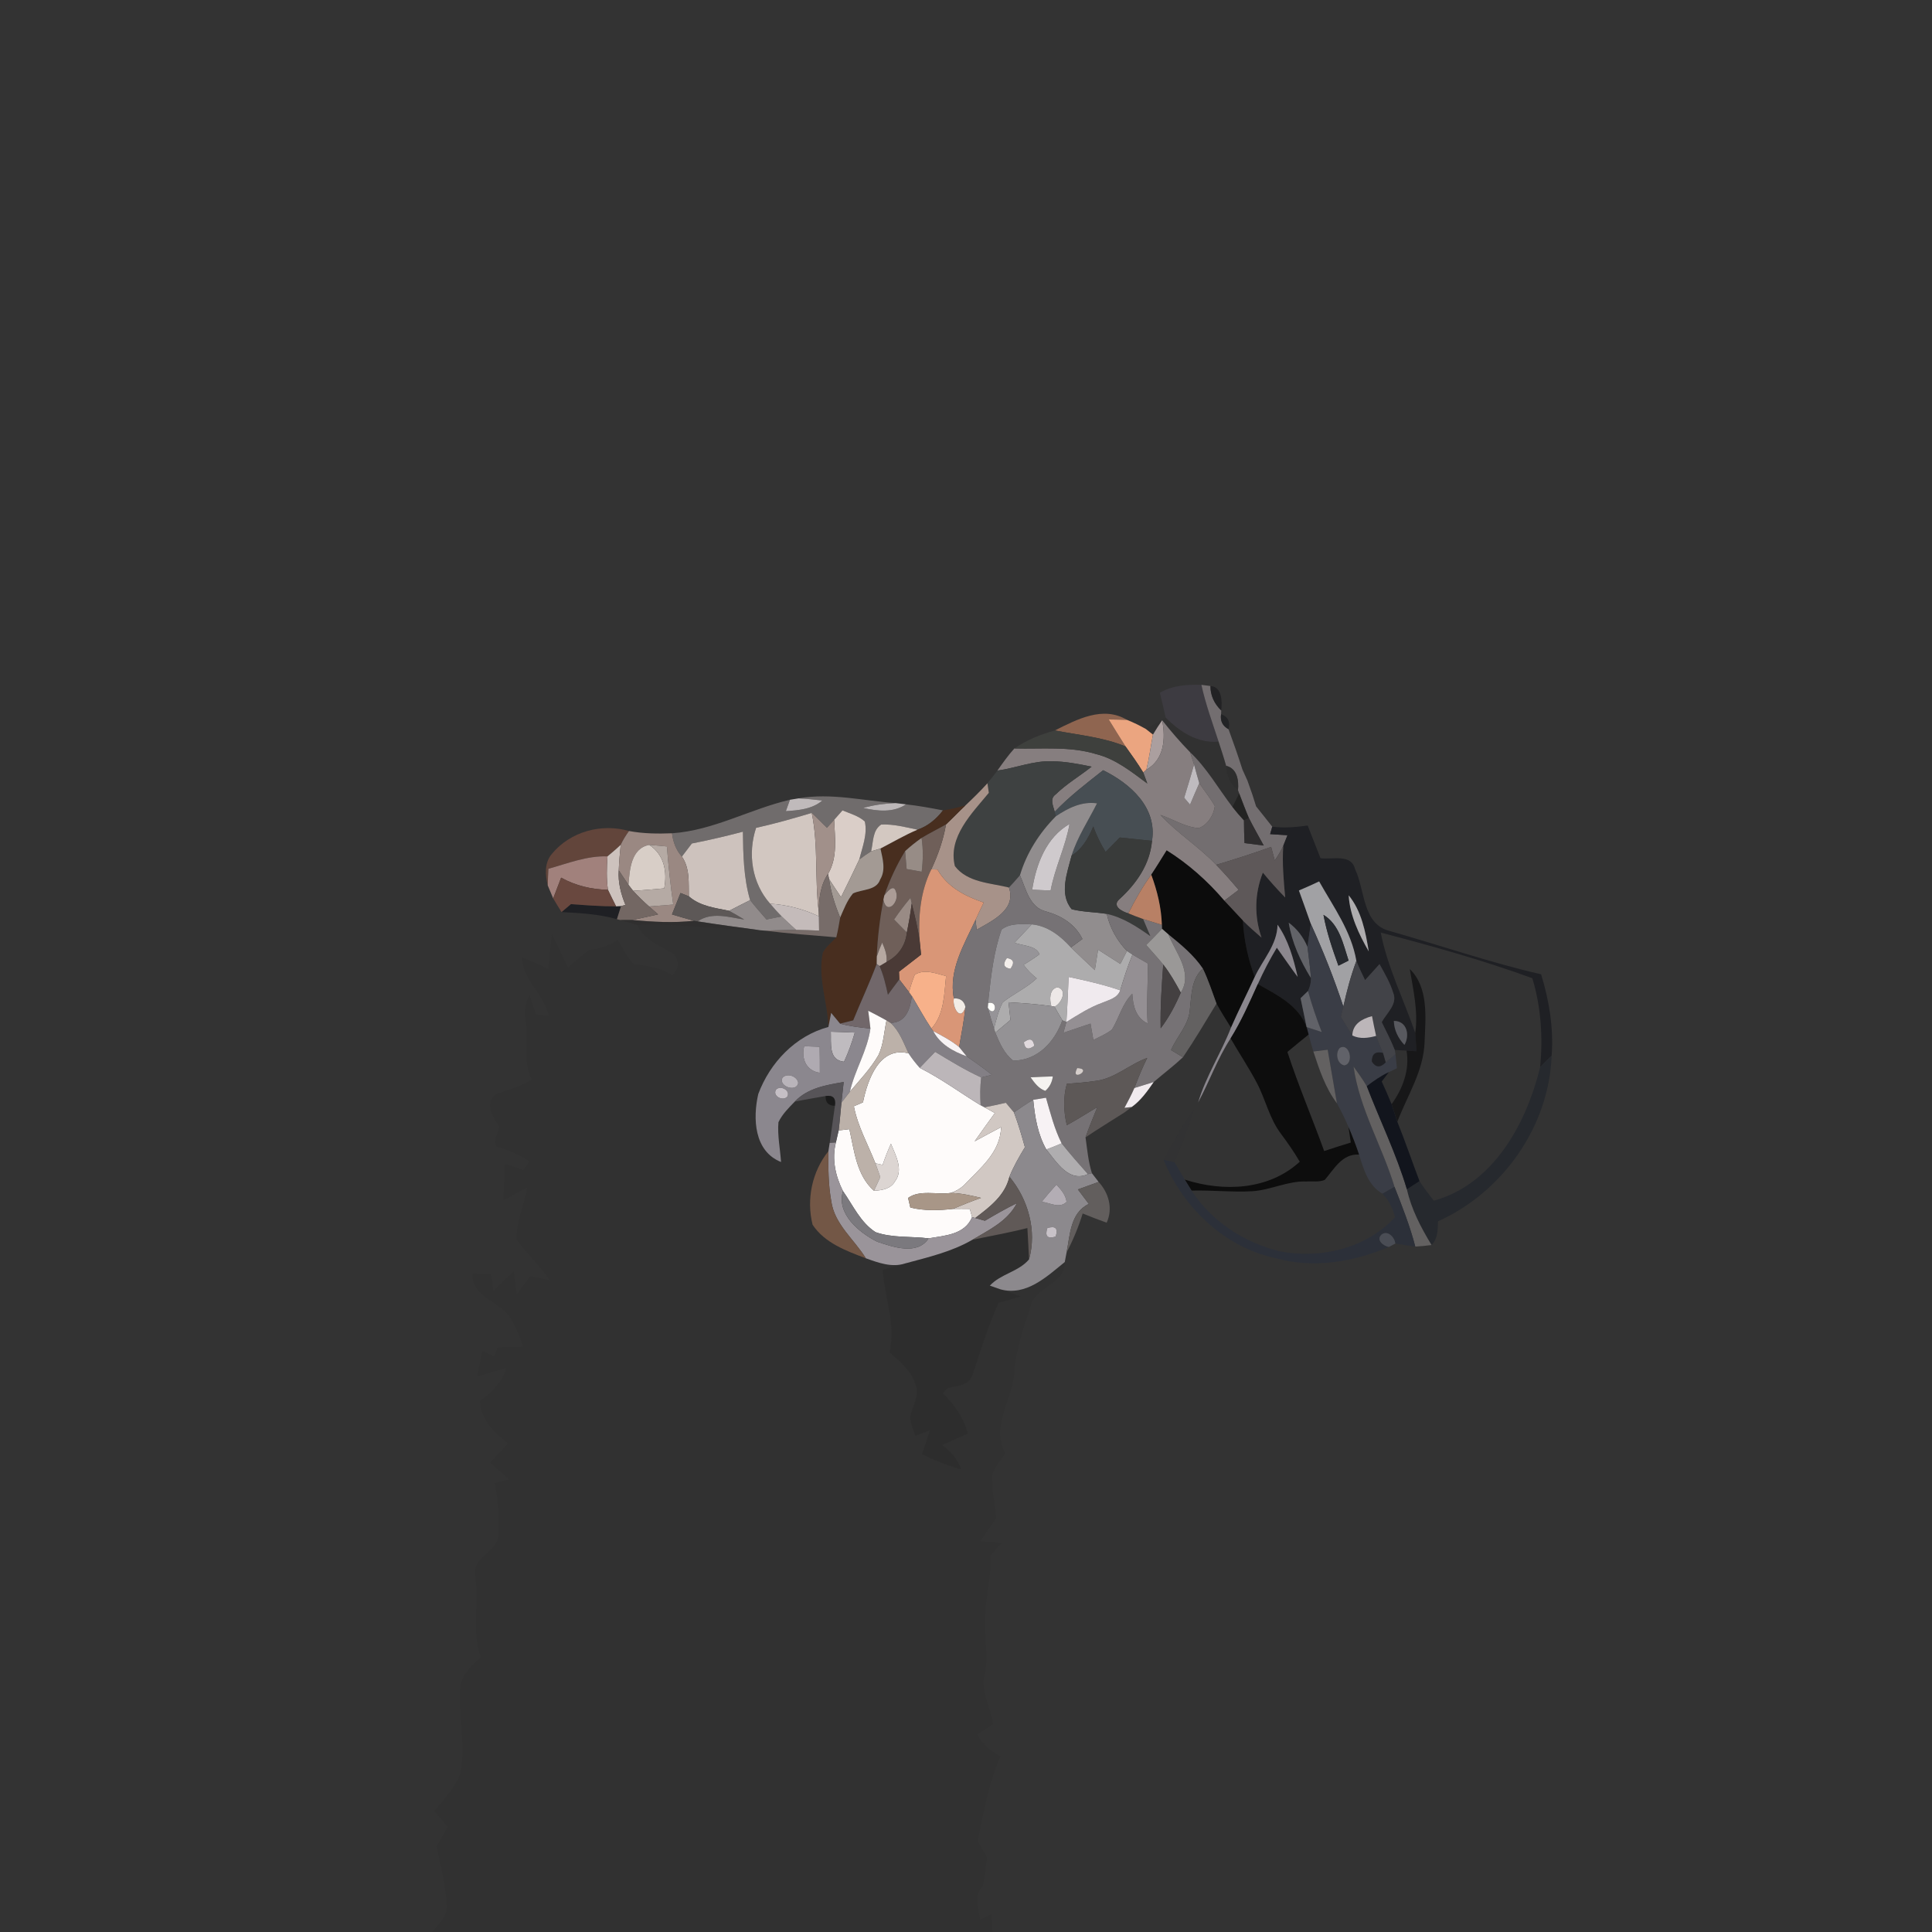 <?xml version="1.0" encoding="UTF-8" ?>
<!DOCTYPE svg PUBLIC "-//W3C//DTD SVG 1.1//EN" "http://www.w3.org/Graphics/SVG/1.1/DTD/svg11.dtd">
<svg width="384pt" height="384pt" viewBox="0 0 384 384" version="1.1" xmlns="http://www.w3.org/2000/svg">
<rect x="0" y="0" width="384" height="384" fill="#333333" stroke="none"/>
<g id="#3d3b41ff">
<path fill="#3d3b41" opacity="1.00" d=" M 230.53 137.69 C 233.03 136.23 235.95 136.02 238.79 136.12 C 239.62 139.96 240.99 143.66 242.20 147.39 C 238.10 147.82 234.44 145.41 231.68 142.62 C 231.33 140.97 230.93 139.33 230.53 137.69 Z" />
</g>
<g id="#736e70ff">
<path fill="#736e70" opacity="1.00" d=" M 238.79 136.12 C 239.23 136.17 240.13 136.29 240.58 136.35 C 240.56 138.23 241.38 139.93 242.73 141.22 L 242.70 141.95 C 242.49 143.28 242.98 144.28 244.18 144.94 C 245.16 147.60 246.09 150.27 246.95 152.97 C 247.20 153.52 247.70 154.60 247.94 155.15 C 248.27 156.09 248.61 157.04 248.94 157.99 C 249.12 158.56 249.48 159.70 249.66 160.27 C 250.73 161.62 251.81 162.95 252.87 164.31 C 252.76 164.68 252.55 165.42 252.45 165.79 C 253.59 165.86 254.74 165.94 255.89 166.01 C 255.69 166.54 255.27 167.60 255.06 168.12 C 254.59 169.14 254.00 170.10 253.37 171.03 C 253.19 170.35 252.83 169.00 252.65 168.33 C 249.04 169.63 245.40 170.81 241.72 171.89 C 238.30 168.28 234.01 165.63 230.63 161.97 C 233.17 162.80 235.55 164.42 238.26 164.59 C 240.00 163.98 241.24 162.02 241.46 160.22 C 240.56 158.61 239.38 157.19 238.37 155.66 C 237.99 154.43 237.67 153.18 237.33 151.95 C 237.13 151.34 236.73 150.11 236.53 149.50 C 239.89 152.67 242.16 156.74 244.95 160.38 C 245.67 161.31 246.44 162.21 247.25 163.07 C 247.24 164.57 247.30 166.07 247.36 167.57 C 248.63 167.73 249.91 167.89 251.18 168.06 C 250.19 166.23 249.15 164.44 248.23 162.59 C 247.54 160.97 246.93 159.33 246.30 157.69 L 246.06 157.04 C 246.25 155.15 245.90 152.72 243.71 152.22 C 243.26 150.59 242.72 149.00 242.20 147.39 C 240.99 143.66 239.62 139.96 238.79 136.12 Z" />
</g>
<g id="#191a1ca5">
<path fill="#191a1c" opacity="0.65" d=" M 240.58 136.35 C 242.94 136.51 242.92 139.46 242.73 141.22 C 241.38 139.93 240.56 138.23 240.58 136.35 Z" />
</g>
<g id="#8f6550fe">
<path fill="#8f6550" opacity="1.00" d=" M 209.66 145.18 C 214.04 143.00 219.21 140.22 223.99 143.08 C 222.78 143.04 221.57 143.01 220.37 143.00 C 221.48 144.78 222.56 146.59 223.71 148.36 C 219.23 146.51 214.37 146.10 209.66 145.18 Z" />
</g>
<g id="#1d1f21c5">
<path fill="#1d1f21" opacity="0.77" d=" M 242.70 141.95 C 244.06 142.44 244.56 143.44 244.18 144.94 C 242.98 144.28 242.49 143.28 242.70 141.95 Z" />
</g>
<g id="#eba580ff">
<path fill="#eba580" opacity="1.00" d=" M 220.37 143.00 C 221.57 143.01 222.78 143.04 223.99 143.08 C 225.28 143.59 226.54 144.21 227.76 144.90 C 228.11 145.18 228.81 145.74 229.16 146.01 C 228.72 148.33 228.41 150.68 227.86 152.98 L 227.23 153.54 C 226.14 151.76 224.93 150.05 223.71 148.36 C 222.56 146.59 221.48 144.78 220.37 143.00 Z" />
</g>
<g id="#0000000b">
<path fill="#000000" opacity="0.04" d=" M 227.76 144.90 C 229.04 144.10 230.35 143.34 231.68 142.62 C 234.44 145.41 238.10 147.82 242.20 147.39 C 242.72 149.00 243.26 150.59 243.71 152.22 C 243.75 154.11 244.45 155.93 246.06 157.04 L 246.30 157.69 C 245.97 158.36 245.29 159.71 244.95 160.38 C 242.16 156.74 239.89 152.67 236.53 149.50 C 234.56 147.49 232.74 145.36 230.99 143.16 C 230.34 144.09 229.73 145.04 229.16 146.01 C 228.81 145.74 228.11 145.18 227.76 144.90 Z" />
<path fill="#000000" opacity="0.04" d=" M 126.66 183.87 C 134.82 183.47 142.91 184.92 151.06 184.89 L 151.90 184.96 C 156.66 185.55 161.44 185.91 166.22 186.30 C 165.32 187.31 164.16 188.14 163.54 189.38 C 162.49 194.32 164.50 199.19 164.65 204.12 C 158.09 205.88 153.04 211.20 150.71 217.45 C 149.61 222.27 149.86 228.82 155.24 230.96 C 155.06 228.32 154.50 225.70 154.72 223.05 C 155.48 221.45 156.76 220.19 157.98 218.94 C 160.02 218.57 162.06 218.18 164.10 217.84 C 164.04 219.14 164.66 219.78 165.95 219.78 C 165.59 222.24 165.25 224.70 164.91 227.16 C 164.84 227.57 164.72 228.40 164.65 228.81 C 161.39 232.88 160.25 238.40 161.51 243.42 C 163.89 247.04 168.21 248.63 172.09 250.09 C 174.60 250.99 177.27 251.99 179.94 251.11 C 178.43 251.53 176.92 251.96 175.41 252.39 C 175.82 257.86 178.10 263.29 176.78 268.79 C 178.80 270.58 181.06 272.38 181.91 275.06 C 182.94 277.35 181.19 279.56 180.88 281.81 C 181.01 283.05 181.53 284.21 181.92 285.40 C 182.88 285.03 183.85 284.67 184.81 284.31 C 184.29 285.89 183.77 287.47 183.25 289.05 C 185.76 290.26 188.34 291.32 191.04 292.06 C 190.38 290.00 188.96 288.41 187.22 287.22 C 188.94 286.48 190.66 285.71 192.38 284.95 C 191.55 281.80 189.69 279.14 187.40 276.89 C 187.63 276.64 188.10 276.15 188.34 275.90 C 190.16 275.45 192.64 275.44 193.30 273.27 C 194.96 268.48 196.35 263.58 198.49 258.96 C 199.97 258.54 201.45 258.12 202.93 257.68 C 201.57 257.21 200.21 256.74 198.86 256.27 C 203.96 257.64 208.01 253.78 211.63 250.84 C 211.74 255.30 205.72 255.69 204.82 259.69 C 203.44 263.92 201.97 268.17 201.60 272.63 C 201.38 278.15 196.79 283.37 199.81 288.87 C 198.88 290.27 197.71 291.57 197.16 293.20 C 197.13 296.05 197.71 298.87 198.04 301.70 C 196.97 303.23 195.91 304.76 194.87 306.30 C 196.27 306.42 197.68 306.55 199.08 306.68 C 198.32 307.52 197.57 308.37 196.82 309.22 C 197.14 313.68 195.67 318.00 195.77 322.45 C 195.60 325.84 196.56 329.25 195.73 332.61 C 194.72 336.07 197.02 339.31 197.36 342.73 C 196.31 343.39 195.26 344.05 194.22 344.72 C 195.29 346.63 196.89 348.12 198.87 349.05 C 196.50 354.41 195.49 360.18 194.34 365.88 C 194.95 366.99 195.57 368.10 196.19 369.22 C 195.94 371.12 195.70 373.02 195.35 374.91 C 193.44 376.71 194.50 379.33 194.80 381.56 C 195.55 381.19 196.30 380.82 197.06 380.46 C 197.10 381.63 197.15 382.81 197.20 384.00 L 85.88 384.00 C 87.22 382.36 89.18 380.63 88.78 378.28 C 88.50 374.47 87.56 370.74 86.79 367.01 C 87.52 365.70 88.24 364.40 88.98 363.09 C 88.09 362.05 87.20 361.01 86.31 359.98 C 88.17 357.61 90.48 355.42 91.45 352.50 C 92.70 347.02 91.08 341.44 91.40 335.92 C 91.55 333.14 93.56 331.10 95.56 329.42 C 93.62 324.11 95.34 318.58 94.42 313.16 C 93.69 309.48 99.11 308.46 99.09 304.94 C 99.27 301.54 99.04 298.12 98.32 294.79 C 99.28 294.53 100.25 294.28 101.21 294.03 C 99.95 292.92 98.68 291.82 97.40 290.72 C 98.59 289.44 99.79 288.17 100.98 286.89 C 98.23 284.73 95.52 282.18 95.40 278.43 C 97.77 276.81 99.77 274.68 100.67 271.91 C 98.71 272.44 96.76 273.01 94.82 273.60 C 95.17 271.89 95.52 270.18 95.90 268.48 C 96.67 268.87 97.44 269.26 98.22 269.65 C 98.45 269.03 98.68 268.40 98.92 267.78 C 100.61 267.74 102.31 267.71 104.01 267.68 C 103.33 265.87 102.68 264.03 101.66 262.38 C 99.76 258.53 93.78 258.19 93.90 253.16 C 95.13 253.16 96.36 253.18 97.60 253.20 C 97.75 254.33 97.90 255.45 98.06 256.58 C 99.40 255.25 100.75 253.94 102.13 252.66 C 102.33 254.18 102.53 255.70 102.73 257.23 C 103.62 256.04 104.51 254.86 105.39 253.68 C 106.68 253.93 107.97 254.18 109.26 254.43 C 107.29 251.59 104.75 249.21 102.70 246.44 C 102.51 242.87 104.21 239.47 104.82 235.98 C 103.22 236.85 101.63 237.73 100.04 238.60 C 100.14 236.17 100.25 233.74 100.34 231.31 C 101.57 231.72 102.79 232.13 104.01 232.55 C 104.31 232.12 104.92 231.27 105.22 230.85 C 103.25 229.39 100.92 228.64 98.64 227.84 C 97.93 226.57 99.04 225.21 99.28 223.94 C 97.93 222.10 96.33 219.51 98.41 217.52 C 100.86 216.62 103.44 215.99 105.69 214.59 C 104.02 211.37 104.92 207.73 104.59 204.28 C 104.45 202.12 103.93 199.79 105.28 197.88 C 105.72 199.14 106.14 200.41 106.54 201.69 C 107.17 201.74 108.43 201.85 109.06 201.90 C 108.18 197.56 103.87 194.87 103.75 190.26 C 105.52 191.00 107.27 191.78 109.01 192.59 C 109.24 190.27 109.42 187.96 109.71 185.65 C 110.80 187.85 111.80 190.09 112.91 192.28 C 114.29 191.10 115.67 189.92 117.08 188.79 C 119.13 188.61 121.08 187.97 122.78 186.81 C 123.78 188.47 124.63 190.26 125.98 191.67 C 128.65 191.95 131.35 192.23 133.59 193.89 C 134.96 192.62 135.14 190.77 133.67 189.45 C 131.03 187.98 128.03 186.80 126.66 183.87 Z" />
<path fill="#000000" opacity="0.04" d=" M 277.22 208.69 C 278.00 208.73 278.77 208.78 279.56 208.82 C 280.21 212.69 278.81 216.36 276.59 219.47 C 275.98 217.94 275.31 216.45 274.63 214.96 C 274.98 214.49 275.69 213.56 276.04 213.10 C 276.44 212.90 277.24 212.51 277.65 212.31 C 277.56 211.38 277.46 210.45 277.36 209.53 L 277.22 208.69 Z" />
</g>
<g id="#ab9f9ffe">
<path fill="#ab9f9f" opacity="1.00" d=" M 229.16 146.01 C 229.73 145.04 230.34 144.09 230.99 143.16 C 231.70 146.80 231.41 150.95 227.86 152.98 C 228.41 150.68 228.72 148.33 229.16 146.01 Z" />
</g>
<g id="#867e7fff">
<path fill="#867e7f" opacity="1.00" d=" M 230.99 143.16 C 232.74 145.36 234.56 147.49 236.53 149.50 C 236.73 150.11 237.13 151.34 237.33 151.95 C 236.71 154.17 236.04 156.37 235.36 158.56 C 235.65 158.90 236.23 159.59 236.53 159.93 C 237.13 158.50 237.74 157.08 238.37 155.66 C 239.38 157.19 240.56 158.61 241.46 160.22 C 241.24 162.02 240.00 163.98 238.26 164.59 C 235.55 164.42 233.17 162.80 230.63 161.97 C 234.01 165.63 238.30 168.28 241.72 171.89 C 243.28 173.48 244.75 175.17 246.19 176.87 C 245.24 177.59 244.29 178.30 243.34 179.02 C 240.03 175.14 236.21 171.73 231.88 169.02 C 230.87 170.64 229.88 172.27 228.82 173.86 C 227.08 176.28 225.59 178.87 224.27 181.54 C 223.04 181.19 220.93 180.10 222.49 178.72 C 225.86 175.65 228.56 171.80 228.97 167.12 C 230.03 160.47 224.62 155.73 219.26 153.09 C 215.93 155.71 212.55 158.29 209.63 161.36 C 209.36 160.18 208.56 158.78 209.83 157.89 C 211.99 155.78 214.62 154.25 216.97 152.38 C 214.41 151.85 211.82 151.35 209.20 151.31 C 205.44 151.14 201.91 152.66 198.24 153.16 C 199.31 151.65 200.37 150.13 201.62 148.76 C 207.06 148.91 212.64 148.27 217.93 149.90 C 221.78 150.87 224.91 153.42 228.04 155.73 C 227.78 154.99 227.51 154.26 227.23 153.54 L 227.86 152.98 C 231.41 150.95 231.70 146.80 230.99 143.16 Z" />
</g>
<g id="#3e403dff">
<path fill="#3e403d" opacity="1.00" d=" M 201.62 148.76 C 204.06 147.08 206.82 145.97 209.66 145.18 C 214.37 146.10 219.23 146.51 223.71 148.36 C 224.93 150.05 226.14 151.76 227.23 153.54 C 227.51 154.26 227.78 154.99 228.04 155.73 C 224.91 153.42 221.78 150.87 217.93 149.90 C 212.64 148.27 207.06 148.91 201.62 148.76 Z" />
</g>
<g id="#3e4141ff">
<path fill="#3e4141" opacity="1.00" d=" M 198.24 153.16 C 201.91 152.66 205.44 151.14 209.20 151.31 C 211.82 151.35 214.41 151.85 216.97 152.38 C 214.62 154.25 211.99 155.78 209.83 157.89 C 208.56 158.78 209.36 160.18 209.63 161.36 L 209.86 162.24 C 206.59 165.54 204.06 169.49 202.72 173.96 C 202.02 174.80 201.28 175.60 200.54 176.40 C 196.87 175.49 192.27 175.42 189.79 172.14 C 188.36 166.38 193.19 161.65 196.54 157.58 C 196.47 157.11 196.33 156.15 196.26 155.68 C 196.95 154.86 197.60 154.01 198.24 153.16 Z" />
</g>
<g id="#bfbbbfff">
<path fill="#bfbbbf" opacity="1.00" d=" M 237.33 151.95 C 237.67 153.18 237.99 154.43 238.37 155.66 C 237.74 157.08 237.13 158.50 236.53 159.93 C 236.23 159.59 235.65 158.90 235.36 158.56 C 236.04 156.37 236.71 154.17 237.33 151.95 Z" />
<path fill="#bfbbbf" opacity="1.00" d=" M 165.13 205.06 C 166.72 205.10 168.31 205.16 169.90 205.23 C 169.33 207.22 168.62 209.16 167.76 211.03 C 164.61 210.72 165.24 207.33 165.13 205.06 Z" />
</g>
<g id="#2e2d2ecd">
<path fill="#2e2d2e" opacity="0.80" d=" M 243.71 152.22 C 245.90 152.72 246.25 155.15 246.06 157.04 C 244.45 155.93 243.75 154.11 243.71 152.22 Z" />
</g>
<g id="#474e53ff">
<path fill="#474e53" opacity="1.00" d=" M 209.63 161.36 C 212.55 158.29 215.93 155.71 219.26 153.09 C 224.62 155.73 230.03 160.47 228.97 167.12 C 226.84 166.90 224.70 166.68 222.57 166.46 C 221.63 167.42 220.69 168.38 219.75 169.33 C 218.76 167.73 217.93 166.03 217.30 164.26 C 216.36 166.52 215.13 168.72 212.99 170.05 C 214.14 166.35 216.33 163.11 218.04 159.67 C 215.03 159.23 212.28 160.60 209.86 162.24 L 209.63 161.36 Z" />
</g>
<g id="#15161797">
<path fill="#151617" opacity="0.59" d=" M 246.95 152.97 C 247.20 153.52 247.70 154.60 247.94 155.15 C 247.70 154.60 247.20 153.52 246.95 152.97 Z" />
</g>
<g id="#a79289ff">
<path fill="#a79289" opacity="1.00" d=" M 196.26 155.68 C 196.33 156.15 196.47 157.11 196.54 157.58 C 193.19 161.65 188.36 166.38 189.79 172.14 C 192.27 175.42 196.87 175.49 200.54 176.40 C 202.04 180.82 197.25 182.99 194.12 184.79 C 194.07 184.29 193.95 183.31 193.90 182.82 C 194.42 181.66 194.97 180.52 195.52 179.39 C 191.87 178.15 188.29 176.33 186.33 172.83 C 186.03 172.82 185.42 172.78 185.11 172.77 C 186.45 169.93 187.49 166.95 188.03 163.86 C 189.34 162.63 190.58 161.32 191.88 160.09 C 193.39 158.67 194.87 157.22 196.26 155.68 Z" />
</g>
<g id="#706c6cff">
<path fill="#706c6c" opacity="1.00" d=" M 158.74 158.68 C 165.17 157.54 171.60 159.17 178.00 159.62 C 175.83 159.71 173.66 159.98 171.57 160.59 C 174.42 161.22 177.51 161.58 180.08 159.87 C 182.55 160.15 184.99 160.59 187.42 161.07 C 186.11 162.79 184.43 164.19 182.36 164.91 C 179.99 164.40 177.60 163.77 175.15 163.88 C 173.37 165.04 173.60 167.39 173.13 169.21 C 172.32 169.72 171.54 170.26 170.79 170.83 C 171.39 168.39 172.46 165.82 171.89 163.28 C 170.65 162.15 168.97 161.71 167.45 161.07 C 167.04 161.54 166.21 162.48 165.79 162.95 C 165.32 163.48 164.84 164.01 164.36 164.54 C 163.36 163.54 162.36 162.55 161.34 161.57 C 157.68 162.67 154.01 163.72 150.28 164.54 C 148.57 169.67 149.43 175.52 153.07 179.62 C 153.80 180.49 154.56 181.33 155.36 182.15 C 154.35 182.35 153.35 182.55 152.34 182.75 C 151.24 181.48 150.13 180.23 149.09 178.91 C 147.80 174.50 147.71 169.86 147.66 165.30 C 144.30 166.20 140.92 166.97 137.51 167.65 C 136.85 168.52 136.19 169.38 135.53 170.25 C 134.36 168.95 133.77 167.34 133.57 165.62 C 141.81 165.07 149.08 160.80 157.01 158.96 C 156.80 159.52 156.40 160.65 156.20 161.22 C 158.74 161.05 161.41 160.84 163.44 159.11 C 161.88 158.91 160.31 158.77 158.74 158.68 Z" />
</g>
<g id="#1b1b1aa2">
<path fill="#1b1b1a" opacity="0.64" d=" M 246.30 157.69 C 246.93 159.33 247.54 160.97 248.23 162.59 L 247.25 163.07 C 246.44 162.21 245.67 161.31 244.95 160.38 C 245.29 159.71 245.97 158.36 246.30 157.69 Z" />
</g>
<g id="#1010118d">
<path fill="#101011" opacity="0.55" d=" M 248.94 157.99 C 249.12 158.56 249.48 159.70 249.66 160.27 C 249.48 159.70 249.12 158.56 248.94 157.99 Z" />
</g>
<g id="#c5bfc0f7">
<path fill="#c5bfc0" opacity="0.97" d=" M 157.01 158.96 C 157.44 158.89 158.31 158.75 158.74 158.68 C 160.31 158.77 161.88 158.91 163.44 159.11 C 161.41 160.84 158.74 161.05 156.20 161.22 C 156.40 160.65 156.80 159.52 157.01 158.96 Z" />
</g>
<g id="#918d8eff">
<path fill="#918d8e" opacity="1.00" d=" M 209.86 162.24 C 212.28 160.60 215.03 159.23 218.04 159.67 C 216.33 163.11 214.14 166.35 212.99 170.05 C 212.14 173.43 210.45 177.68 213.01 180.72 C 215.29 181.29 217.66 181.27 219.97 181.64 C 220.60 184.43 222.01 186.96 223.99 189.02 C 223.55 189.87 223.11 190.73 222.68 191.59 C 221.20 190.65 219.73 189.70 218.25 188.76 C 218.03 190.11 217.81 191.47 217.61 192.82 C 216.01 191.33 214.41 189.83 212.85 188.30 C 213.42 187.88 214.57 187.05 215.14 186.63 C 213.71 183.71 211.00 182.03 207.96 181.18 C 204.60 180.40 203.93 176.66 202.72 173.96 C 204.06 169.49 206.59 165.54 209.86 162.24 M 205.15 176.83 C 206.37 176.90 207.59 176.95 208.82 176.99 C 209.66 172.46 211.78 168.30 212.58 163.77 C 207.90 166.47 205.96 171.77 205.15 176.83 Z" />
</g>
<g id="#bfbabbf9">
<path fill="#bfbabb" opacity="0.98" d=" M 171.57 160.59 C 173.66 159.98 175.83 159.71 178.00 159.62 C 178.52 159.68 179.56 159.81 180.08 159.87 C 177.51 161.58 174.42 161.22 171.57 160.59 Z" />
</g>
<g id="#482e1fff">
<path fill="#482e1f" opacity="1.00" d=" M 187.42 161.07 C 188.93 160.84 190.41 160.50 191.88 160.09 C 190.58 161.32 189.34 162.63 188.03 163.86 C 186.42 164.78 184.75 165.59 183.17 166.55 C 182.02 167.35 180.93 168.23 179.90 169.17 C 178.20 171.94 176.83 174.92 175.76 177.99 L 175.58 178.82 C 174.90 182.55 174.40 186.32 174.27 190.11 C 174.26 190.48 174.26 191.23 174.25 191.60 C 172.83 195.40 171.10 199.06 169.58 202.81 C 168.93 202.98 167.62 203.30 166.97 203.46 C 166.37 202.75 165.78 202.04 165.20 201.32 C 165.01 202.25 164.83 203.19 164.65 204.12 C 164.50 199.19 162.49 194.32 163.54 189.38 C 164.16 188.14 165.32 187.31 166.22 186.30 C 166.54 185.00 166.77 183.69 166.99 182.37 C 167.72 180.72 168.36 178.98 169.54 177.58 C 171.34 176.71 174.18 177.05 174.94 174.81 C 176.11 172.89 175.42 170.66 175.00 168.65 C 177.45 167.39 179.82 165.98 182.36 164.91 C 184.43 164.19 186.11 162.79 187.42 161.07 Z" />
</g>
<g id="#dacec8ff">
<path fill="#dacec8" opacity="1.00" d=" M 167.45 161.07 C 168.97 161.71 170.65 162.15 171.89 163.28 C 172.46 165.82 171.39 168.39 170.79 170.83 C 169.60 173.34 168.41 175.84 167.16 178.31 C 166.35 177.11 165.54 175.91 164.77 174.69 L 164.58 173.69 C 166.52 170.43 165.94 166.55 165.79 162.95 C 166.21 162.48 167.04 161.54 167.45 161.07 Z" />
</g>
<g id="#d2c7c1ff">
<path fill="#d2c7c1" opacity="1.00" d=" M 150.28 164.54 C 154.01 163.72 157.68 162.67 161.34 161.57 C 162.69 168.05 161.90 174.71 162.74 181.25 L 162.76 182.13 C 159.71 180.69 156.43 179.82 153.07 179.62 C 149.43 175.52 148.57 169.67 150.28 164.54 Z" />
</g>
<g id="#a1908aff">
<path fill="#a1908a" opacity="1.00" d=" M 161.34 161.57 C 162.36 162.55 163.36 163.54 164.36 164.54 C 164.84 164.01 165.32 163.48 165.79 162.95 C 165.94 166.55 166.52 170.43 164.58 173.69 C 163.05 175.91 162.78 178.62 162.74 181.25 C 161.90 174.71 162.69 168.05 161.34 161.57 Z" />
</g>
<g id="#2f2d2efd">
<path fill="#2f2d2e" opacity="1.00" d=" M 247.25 163.07 L 248.23 162.59 C 249.15 164.44 250.19 166.23 251.18 168.06 C 249.91 167.89 248.63 167.73 247.36 167.57 C 247.30 166.07 247.24 164.57 247.25 163.07 Z" />
</g>
<g id="#d3c8c1ff">
<path fill="#d3c8c1" opacity="1.00" d=" M 173.13 169.21 C 173.60 167.39 173.37 165.04 175.15 163.88 C 177.60 163.77 179.99 164.40 182.36 164.91 C 179.82 165.98 177.45 167.39 175.00 168.65 C 174.54 168.79 173.60 169.07 173.13 169.21 Z" />
</g>
<g id="#6f5f59ff">
<path fill="#6f5f59" opacity="1.00" d=" M 183.17 166.55 C 184.75 165.59 186.42 164.78 188.03 163.86 C 187.49 166.95 186.45 169.93 185.11 172.77 C 182.91 177.22 182.46 182.27 182.81 187.16 C 182.46 184.59 181.84 182.07 181.21 179.56 L 180.96 178.45 C 179.80 179.83 178.71 181.27 177.70 182.76 C 178.54 183.62 179.39 184.48 180.24 185.35 C 179.98 187.94 178.52 190.02 176.20 191.19 C 176.37 189.84 175.86 188.56 175.34 187.35 C 174.94 188.25 174.58 189.17 174.27 190.11 C 174.40 186.32 174.90 182.55 175.58 178.82 C 176.24 182.10 178.94 179.17 178.05 177.15 C 177.60 175.57 176.20 177.39 175.76 177.99 C 176.83 174.92 178.20 171.94 179.90 169.17 C 180.00 170.35 180.10 171.54 180.20 172.73 C 180.95 172.86 182.44 173.13 183.19 173.26 C 183.47 171.03 183.51 168.77 183.17 166.55 Z" />
</g>
<g id="#cfcacdff">
<path fill="#cfcacd" opacity="1.00" d=" M 205.15 176.83 C 205.96 171.77 207.90 166.47 212.58 163.77 C 211.78 168.30 209.66 172.46 208.82 176.99 C 207.59 176.95 206.37 176.90 205.15 176.83 Z" />
</g>
<g id="#393b3aff">
<path fill="#393b3a" opacity="1.00" d=" M 212.99 170.05 C 215.13 168.72 216.36 166.52 217.30 164.26 C 217.93 166.03 218.76 167.73 219.75 169.33 C 220.69 168.38 221.63 167.42 222.57 166.46 C 224.70 166.68 226.84 166.90 228.97 167.12 C 228.56 171.80 225.86 175.65 222.49 178.72 C 220.93 180.10 223.04 181.19 224.27 181.54 C 225.23 181.94 226.21 182.31 227.20 182.66 C 227.67 183.79 228.16 184.92 228.64 186.06 C 225.98 184.19 223.20 182.34 219.97 181.64 C 217.66 181.27 215.29 181.29 213.01 180.72 C 210.45 177.68 212.14 173.43 212.99 170.05 Z" />
</g>
<g id="#1f2024ff">
<path fill="#1f2024" opacity="1.00" d=" M 252.87 164.31 C 255.21 164.61 257.57 164.41 259.91 164.08 C 260.77 166.24 261.62 168.40 262.46 170.57 C 264.81 170.91 268.59 169.60 269.34 172.78 C 271.34 176.91 270.76 183.66 276.18 185.03 C 286.23 187.88 296.12 191.31 306.31 193.65 C 307.91 198.89 308.82 204.35 308.40 209.84 C 307.62 210.57 306.86 211.32 306.12 212.09 C 306.68 206.16 306.30 200.14 304.56 194.43 C 294.71 190.83 284.56 188.01 274.43 185.35 C 275.78 192.30 279.02 198.66 281.29 205.32 C 281.37 206.52 281.46 207.73 281.55 208.94 C 281.05 208.91 280.05 208.85 279.56 208.82 C 278.77 208.78 278.00 208.73 277.22 208.69 C 276.46 206.80 275.53 204.98 274.63 203.16 C 275.60 201.34 277.83 199.59 276.91 197.34 C 276.30 195.31 275.20 193.48 274.19 191.63 C 273.22 192.69 272.27 193.74 271.32 194.81 C 270.70 193.55 270.10 192.28 269.59 190.99 C 268.58 185.08 265.05 180.29 262.19 175.19 C 260.86 175.82 259.52 176.42 258.17 176.99 C 258.96 179.20 259.77 181.41 260.54 183.63 C 260.30 185.15 260.07 186.67 259.87 188.20 C 259.06 186.29 257.81 184.61 256.14 183.39 C 256.78 187.36 258.48 191.02 260.57 194.42 C 260.58 195.30 260.38 196.15 259.98 196.97 C 259.61 197.32 258.87 198.04 258.50 198.40 C 258.90 200.31 259.31 202.22 259.70 204.14 C 258.11 199.80 253.76 197.71 250.00 195.59 C 251.11 193.11 252.38 190.69 253.78 188.36 C 255.16 190.30 256.50 192.26 257.92 194.17 C 257.09 190.54 256.09 186.87 253.92 183.79 C 253.86 187.78 250.99 190.74 249.39 194.17 C 248.05 190.58 247.25 186.80 247.03 182.97 C 248.21 184.16 249.47 185.26 250.74 186.36 C 249.26 182.09 249.36 177.63 251.00 173.44 C 252.41 175.14 253.89 176.80 255.44 178.38 C 255.13 174.97 254.82 171.55 255.06 168.12 C 255.27 167.60 255.69 166.54 255.89 166.01 C 254.74 165.94 253.59 165.86 252.45 165.79 C 252.55 165.42 252.76 164.68 252.87 164.31 M 268.06 177.95 C 268.29 181.93 270.09 185.69 272.05 189.10 C 271.42 185.22 270.61 181.06 268.06 177.95 M 277.04 202.92 C 277.09 204.75 277.90 206.36 279.14 207.68 C 280.26 205.77 279.65 202.90 277.04 202.92 Z" />
<path fill="#1f2024" opacity="1.00" d=" M 113.48 179.70 C 116.47 179.92 119.45 180.15 122.45 180.14 L 123.44 180.09 C 123.16 180.95 122.89 181.82 122.62 182.70 C 119.04 181.67 115.31 181.48 111.61 181.28 C 112.08 180.89 113.02 180.09 113.48 179.70 Z" />
</g>
<g id="#62453bff">
<path fill="#62453b" opacity="1.00" d=" M 109.70 169.71 C 113.34 165.28 119.55 163.59 125.02 165.17 C 124.39 166.03 123.83 166.95 123.37 167.91 C 122.53 168.72 121.63 169.46 120.74 170.21 C 116.66 170.07 112.86 171.60 109.00 172.68 C 108.94 173.78 108.89 174.88 108.87 175.99 C 108.35 173.89 108.18 171.46 109.70 169.71 Z" />
</g>
<g id="#cdc2bdff">
<path fill="#cdc2bd" opacity="1.00" d=" M 137.51 167.65 C 140.92 166.97 144.30 166.20 147.66 165.30 C 147.71 169.86 147.80 174.50 149.09 178.91 C 147.70 179.61 146.30 180.31 144.92 181.03 C 142.12 180.45 139.14 180.12 136.91 178.15 C 136.85 175.48 137.14 172.56 135.53 170.25 C 136.19 169.38 136.85 168.52 137.51 167.65 Z" />
<path fill="#cdc2bd" opacity="1.00" d=" M 120.74 170.21 C 121.63 169.46 122.53 168.72 123.37 167.91 C 123.20 169.60 123.05 171.29 122.98 172.98 C 122.81 175.36 123.41 177.67 124.31 179.85 C 124.09 179.91 123.66 180.03 123.44 180.09 L 122.45 180.14 C 121.89 179.05 121.36 177.95 120.83 176.85 C 120.52 174.65 120.59 172.42 120.74 170.21 Z" />
</g>
<g id="#9a8882ff">
<path fill="#9a8882" opacity="1.00" d=" M 123.37 167.91 C 123.83 166.95 124.39 166.03 125.02 165.17 C 127.83 165.70 130.71 165.73 133.57 165.62 C 133.77 167.34 134.36 168.95 135.53 170.25 C 137.14 172.56 136.85 175.48 136.91 178.15 C 136.49 177.99 135.67 177.66 135.26 177.49 C 134.69 178.91 134.13 180.33 133.56 181.75 C 135.02 182.18 136.48 182.63 137.95 183.02 C 133.87 183.46 129.77 183.25 125.70 182.86 C 127.40 182.50 129.10 182.11 130.80 181.74 C 130.20 181.22 129.60 180.70 129.01 180.17 C 130.61 180.04 132.21 179.92 133.81 179.79 C 133.26 175.95 132.85 172.10 132.55 168.24 C 131.38 168.12 130.21 168.02 129.05 167.93 C 125.40 168.60 125.15 172.90 124.91 175.86 C 124.25 174.91 123.62 173.94 122.98 172.98 C 123.05 171.29 123.20 169.60 123.37 167.91 Z" />
</g>
<g id="#978c86ff">
<path fill="#978c86" opacity="1.00" d=" M 179.90 169.17 C 180.93 168.23 182.02 167.35 183.17 166.55 C 183.51 168.77 183.47 171.03 183.19 173.26 C 182.44 173.13 180.95 172.86 180.20 172.73 C 180.10 171.54 180.00 170.35 179.90 169.17 Z" />
</g>
<g id="#d8cec7ff">
<path fill="#d8cec7" opacity="1.00" d=" M 124.91 175.86 C 125.15 172.90 125.40 168.60 129.05 167.93 C 132.02 169.87 132.64 173.25 132.02 176.57 C 129.96 176.74 127.90 176.95 125.83 177.05 C 125.60 176.76 125.14 176.16 124.91 175.86 Z" />
</g>
<g id="#b5aaa4ff">
<path fill="#b5aaa4" opacity="1.00" d=" M 129.05 167.93 C 130.21 168.02 131.38 168.12 132.55 168.24 C 132.85 172.10 133.26 175.95 133.81 179.79 C 132.21 179.92 130.61 180.04 129.01 180.17 C 127.90 179.18 126.83 178.15 125.83 177.05 C 127.90 176.95 129.96 176.74 132.02 176.57 C 132.64 173.25 132.02 169.87 129.05 167.93 Z" />
</g>
<g id="#5e5859ff">
<path fill="#5e5859" opacity="1.00" d=" M 241.72 171.89 C 245.40 170.81 249.04 169.63 252.65 168.33 C 252.83 169.00 253.19 170.35 253.37 171.03 C 254.00 170.10 254.59 169.14 255.06 168.12 C 254.82 171.55 255.13 174.97 255.44 178.38 C 253.89 176.80 252.41 175.14 251.00 173.44 C 249.36 177.63 249.26 182.09 250.74 186.36 C 249.47 185.26 248.21 184.16 247.03 182.97 C 245.79 181.66 244.58 180.32 243.34 179.02 C 244.29 178.30 245.24 177.59 246.19 176.87 C 244.75 175.17 243.28 173.48 241.72 171.89 Z" />
</g>
<g id="#a39a94ff">
<path fill="#a39a94" opacity="1.00" d=" M 173.13 169.21 C 173.60 169.07 174.54 168.79 175.00 168.65 C 175.42 170.66 176.11 172.89 174.94 174.81 C 174.18 177.05 171.34 176.71 169.54 177.58 C 168.36 178.98 167.72 180.72 166.99 182.37 C 165.97 179.90 165.14 177.35 164.77 174.69 C 165.54 175.91 166.35 177.11 167.16 178.31 C 168.41 175.84 169.60 173.34 170.79 170.83 C 171.54 170.26 172.32 169.72 173.13 169.21 Z" />
</g>
<g id="#000000c1">
<path fill="#000000" opacity="0.76" d=" M 228.82 173.86 C 229.88 172.27 230.87 170.64 231.88 169.02 C 236.21 171.73 240.03 175.14 243.34 179.02 C 244.58 180.32 245.79 181.66 247.03 182.97 C 247.25 186.80 248.05 190.58 249.39 194.17 C 247.85 197.55 246.16 200.85 244.67 204.25 C 243.68 202.67 242.68 201.10 241.79 199.47 C 240.92 197.14 240.17 194.76 239.08 192.52 C 237.26 189.82 234.72 187.74 232.22 185.71 C 231.90 185.43 231.27 184.88 230.95 184.60 L 230.93 183.82 C 230.82 180.40 230.01 177.06 228.82 173.86 Z" />
</g>
<g id="#a1817cff">
<path fill="#a1817c" opacity="1.00" d=" M 109.00 172.68 C 112.86 171.60 116.66 170.07 120.74 170.21 C 120.59 172.42 120.52 174.65 120.83 176.85 C 117.58 176.79 114.38 176.03 111.53 174.44 C 111.01 175.81 110.49 177.19 109.95 178.56 C 109.68 177.92 109.14 176.63 108.87 175.99 C 108.89 174.88 108.94 173.78 109.00 172.68 Z" />
</g>
<g id="#d99677ff">
<path fill="#d99677" opacity="1.00" d=" M 185.11 172.77 C 185.42 172.78 186.03 172.82 186.33 172.83 C 188.29 176.33 191.87 178.15 195.52 179.39 C 194.97 180.52 194.42 181.66 193.90 182.82 C 191.65 187.70 188.49 192.83 189.59 198.43 C 189.22 200.22 190.93 203.20 191.89 200.16 C 191.60 202.82 191.11 205.46 190.63 208.10 C 189.06 206.80 187.25 205.87 185.47 204.92 L 185.13 204.45 C 187.69 201.58 187.65 197.61 188.04 194.01 C 186.03 193.49 183.78 192.53 181.82 193.73 C 181.37 194.86 180.99 196.01 180.67 197.18 C 180.03 196.34 179.39 195.50 178.74 194.67 C 178.72 194.29 178.70 193.52 178.68 193.14 C 180.14 192.00 181.60 190.87 183.07 189.74 C 183.00 189.10 182.87 187.81 182.81 187.16 C 182.46 182.27 182.91 177.22 185.11 172.77 Z" />
</g>
<g id="#736763fd">
<path fill="#736763" opacity="1.00" d=" M 122.98 172.98 C 123.62 173.94 124.25 174.91 124.91 175.86 C 125.14 176.16 125.60 176.76 125.83 177.05 C 126.83 178.15 127.90 179.18 129.01 180.17 C 129.60 180.70 130.20 181.22 130.80 181.74 C 129.10 182.11 127.40 182.50 125.70 182.86 C 125.10 182.86 123.90 182.86 123.29 182.86 L 122.62 182.70 C 122.89 181.82 123.16 180.95 123.44 180.09 C 123.66 180.03 124.09 179.91 124.31 179.85 C 123.41 177.67 122.81 175.36 122.98 172.98 Z" />
</g>
<g id="#69483fff">
<path fill="#69483f" opacity="1.00" d=" M 111.53 174.44 C 114.38 176.03 117.58 176.79 120.83 176.85 C 121.36 177.95 121.89 179.05 122.45 180.14 C 119.45 180.15 116.47 179.92 113.48 179.70 C 113.02 180.09 112.08 180.89 111.61 181.28 C 111.05 180.38 110.48 179.48 109.95 178.56 C 110.49 177.19 111.01 175.81 111.53 174.44 Z" />
</g>
<g id="#776c69ff">
<path fill="#776c69" opacity="1.00" d=" M 162.74 181.25 C 162.78 178.62 163.05 175.91 164.58 173.69 L 164.77 174.69 C 165.14 177.35 165.97 179.90 166.99 182.37 C 166.77 183.69 166.54 185.00 166.22 186.30 C 161.44 185.91 156.66 185.55 151.90 184.96 C 154.01 184.94 156.11 184.83 158.23 184.82 C 159.75 184.84 161.27 184.90 162.80 184.96 C 162.79 184.25 162.77 182.83 162.76 182.13 L 162.74 181.25 Z" />
</g>
<g id="#767275ff">
<path fill="#767275" opacity="1.00" d=" M 200.54 176.40 C 201.28 175.60 202.02 174.80 202.72 173.96 C 203.93 176.66 204.60 180.40 207.96 181.18 C 211.00 182.03 213.71 183.71 215.14 186.63 C 214.57 187.05 213.42 187.88 212.85 188.30 C 210.77 186.02 208.26 184.03 205.08 183.72 C 203.06 183.68 200.77 183.43 199.07 184.76 C 197.53 189.11 196.99 193.79 196.49 198.36 L 196.46 198.78 L 196.41 199.35 L 196.33 200.30 C 196.70 201.67 197.14 203.04 197.57 204.41 L 197.83 205.25 C 198.67 207.28 199.58 209.43 201.39 210.81 C 206.24 210.78 209.63 207.07 211.15 202.79 L 211.95 203.13 C 211.81 203.66 211.51 204.73 211.36 205.27 C 213.16 204.66 214.95 204.06 216.75 203.45 C 216.94 204.53 217.13 205.61 217.32 206.70 C 218.58 206.05 219.91 205.51 221.02 204.62 C 222.44 202.29 223.05 199.49 225.05 197.51 C 225.19 199.92 225.75 202.29 228.10 203.42 C 227.82 199.44 228.21 195.47 228.12 191.49 C 227.10 190.91 226.08 190.33 225.08 189.73 C 224.81 189.55 224.26 189.19 223.99 189.02 C 222.01 186.96 220.60 184.43 219.97 181.64 C 223.20 182.34 225.98 184.19 228.64 186.06 C 228.16 184.92 227.67 183.79 227.20 182.66 C 228.44 183.06 229.68 183.44 230.93 183.82 L 230.95 184.60 C 229.93 185.70 228.87 186.76 227.81 187.82 C 228.95 189.11 230.11 190.38 231.20 191.71 C 230.90 195.93 230.59 200.16 230.69 204.39 C 232.35 202.22 233.62 199.80 234.69 197.30 C 237.18 193.35 233.67 189.35 232.22 185.71 C 234.72 187.74 237.26 189.82 239.08 192.52 C 236.75 194.59 236.84 197.76 236.50 200.60 C 236.32 203.69 233.92 205.97 232.76 208.71 C 233.35 209.07 234.54 209.78 235.13 210.13 C 233.27 211.87 231.24 213.40 229.31 215.06 C 228.03 215.46 226.75 215.86 225.47 216.25 C 226.22 214.21 227.06 212.21 228.02 210.27 C 224.51 211.52 221.66 214.33 217.89 214.82 C 215.95 215.13 213.99 215.26 212.04 215.42 C 211.30 218.12 211.39 220.93 212.04 223.64 C 214.10 222.52 216.08 221.24 218.11 220.04 C 217.31 222.04 216.45 224.02 215.76 226.06 C 216.09 228.45 216.30 230.87 217.03 233.19 L 216.23 233.36 C 214.44 231.36 212.67 229.34 211.00 227.24 C 209.57 224.37 208.78 221.25 207.90 218.18 C 207.27 218.28 205.99 218.49 205.36 218.59 C 204.03 219.35 202.78 220.23 201.53 221.10 C 201.00 220.45 200.46 219.81 199.92 219.18 C 198.51 219.50 197.10 219.82 195.68 220.09 L 194.91 219.68 C 194.81 217.84 194.79 215.99 195.02 214.15 C 195.55 214.02 196.61 213.75 197.14 213.62 C 195.52 212.33 193.84 211.13 192.14 209.96 C 191.76 209.50 191.01 208.56 190.63 208.10 C 191.11 205.46 191.60 202.82 191.89 200.16 C 191.65 198.96 190.88 198.38 189.59 198.43 C 188.49 192.83 191.65 187.70 193.90 182.82 C 193.95 183.31 194.07 184.29 194.12 184.79 C 197.25 182.99 202.04 180.82 200.54 176.40 M 214.10 212.28 C 212.56 215.27 217.42 212.42 214.10 212.28 M 204.83 214.13 C 205.61 215.21 206.43 216.38 207.77 216.82 C 208.62 216.06 209.12 215.11 209.26 213.95 C 207.78 213.98 206.30 214.04 204.83 214.13 Z" />
</g>
<g id="#b88065ff">
<path fill="#b88065" opacity="1.00" d=" M 224.27 181.54 C 225.59 178.87 227.08 176.28 228.82 173.86 C 230.01 177.06 230.82 180.40 230.93 183.82 C 229.68 183.44 228.44 183.06 227.20 182.66 C 226.21 182.31 225.23 181.94 224.27 181.54 Z" />
</g>
<g id="#a1a1a4ff">
<path fill="#a1a1a4" opacity="1.00" d=" M 258.17 176.99 C 259.52 176.42 260.86 175.82 262.19 175.19 C 265.05 180.29 268.58 185.08 269.59 190.99 C 268.48 193.94 267.68 197.00 267.00 200.07 C 265.16 194.47 262.98 188.99 260.54 183.63 C 259.77 181.41 258.96 179.20 258.17 176.99 M 263.05 181.83 C 263.68 185.29 264.83 188.63 266.02 191.94 C 266.52 191.68 267.53 191.17 268.04 190.92 C 266.96 187.63 266.24 183.78 263.05 181.83 Z" />
</g>
<g id="#ab9c96ff">
<path fill="#ab9c96" opacity="1.00" d=" M 175.76 177.99 C 176.20 177.39 177.60 175.57 178.05 177.15 C 178.94 179.17 176.24 182.10 175.58 178.82 L 175.76 177.99 Z" />
</g>
<g id="#5d5857ff">
<path fill="#5d5857" opacity="1.00" d=" M 135.26 177.49 C 135.67 177.66 136.49 177.99 136.91 178.15 C 139.14 180.12 142.12 180.45 144.92 181.03 C 145.93 181.57 146.93 182.17 147.92 182.76 C 144.85 182.31 141.48 181.18 138.66 183.13 L 137.95 183.02 C 136.48 182.63 135.02 182.18 133.56 181.75 C 134.13 180.33 134.69 178.91 135.26 177.49 Z" />
<path fill="#5d5857" opacity="1.00" d=" M 217.89 214.82 C 221.66 214.33 224.51 211.52 228.02 210.27 C 227.06 212.21 226.22 214.21 225.47 216.25 C 224.89 217.60 224.19 218.89 223.50 220.19 C 223.87 220.15 224.59 220.06 224.95 220.02 C 224.59 220.29 223.88 220.83 223.52 221.09 C 220.93 222.75 218.30 224.34 215.76 226.06 C 216.45 224.02 217.31 222.04 218.11 220.04 C 216.08 221.24 214.10 222.52 212.04 223.64 C 211.39 220.93 211.30 218.12 212.04 215.42 C 213.99 215.26 215.95 215.13 217.89 214.82 Z" />
</g>
<g id="#afadafff">
<path fill="#afadaf" opacity="1.00" d=" M 268.06 177.95 C 270.61 181.06 271.42 185.22 272.05 189.10 C 270.09 185.69 268.29 181.93 268.06 177.95 Z" />
<path fill="#afadaf" opacity="1.00" d=" M 207.96 228.46 C 208.98 228.09 210.00 227.68 211.00 227.24 C 212.67 229.34 214.44 231.36 216.23 233.36 C 212.46 235.11 209.98 230.95 207.96 228.46 Z" />
</g>
<g id="#918b8bfb">
<path fill="#918b8b" opacity="1.00" d=" M 149.09 178.91 C 150.13 180.23 151.24 181.48 152.34 182.75 C 153.35 182.55 154.35 182.35 155.36 182.15 C 156.29 183.06 157.26 183.93 158.23 184.82 C 156.11 184.83 154.01 184.94 151.90 184.96 L 151.06 184.89 C 146.92 184.33 142.79 183.78 138.66 183.13 C 141.48 181.18 144.85 182.31 147.92 182.76 C 146.93 182.17 145.93 181.57 144.92 181.03 C 146.30 180.31 147.70 179.61 149.09 178.91 Z" />
</g>
<g id="#998b85ff">
<path fill="#998b85" opacity="1.00" d=" M 177.70 182.76 C 178.71 181.27 179.80 179.83 180.96 178.45 L 181.21 179.56 C 180.97 181.50 180.63 183.43 180.24 185.35 C 179.39 184.48 178.54 183.62 177.70 182.76 Z" />
</g>
<g id="#c4bbbaff">
<path fill="#c4bbba" opacity="1.00" d=" M 153.07 179.62 C 156.43 179.82 159.71 180.69 162.76 182.13 C 162.77 182.83 162.79 184.25 162.80 184.96 C 161.27 184.90 159.75 184.84 158.23 184.82 C 157.26 183.93 156.29 183.06 155.36 182.15 C 154.56 181.33 153.80 180.49 153.07 179.62 Z" />
</g>
<g id="#4a3a36ff">
<path fill="#4a3a36" opacity="1.00" d=" M 181.21 179.56 C 181.84 182.07 182.46 184.59 182.81 187.16 C 182.87 187.81 183.00 189.10 183.07 189.74 C 181.60 190.87 180.14 192.00 178.68 193.14 C 178.70 193.52 178.72 194.29 178.74 194.67 C 177.98 195.68 177.22 196.69 176.48 197.72 C 176.06 195.78 175.62 193.82 174.81 192.01 C 175.16 191.80 175.85 191.40 176.20 191.19 C 178.52 190.02 179.98 187.94 180.24 185.35 C 180.63 183.43 180.97 181.50 181.21 179.56 Z" />
</g>
<g id="#26292efd">
<path fill="#26292e" opacity="1.00" d=" M 263.05 181.83 C 266.24 183.78 266.96 187.63 268.04 190.92 C 267.53 191.17 266.52 191.68 266.02 191.94 C 264.83 188.63 263.68 185.29 263.05 181.83 Z" />
<path fill="#26292e" opacity="1.00" d=" M 306.12 212.09 C 306.86 211.32 307.62 210.57 308.40 209.84 C 307.87 223.96 298.62 236.99 285.82 242.74 C 285.73 244.39 285.82 246.21 284.53 247.46 C 282.43 244.00 280.52 240.37 279.63 236.39 C 280.26 235.99 281.51 235.17 282.14 234.76 C 283.01 236.10 283.99 237.38 284.97 238.65 C 296.85 235.38 303.39 223.29 306.12 212.09 Z" />
</g>
<g id="#302e2e95">
<path fill="#302e2e" opacity="0.58" d=" M 123.29 182.86 C 123.90 182.86 125.10 182.86 125.70 182.86 C 129.77 183.25 133.87 183.46 137.95 183.02 L 138.66 183.13 C 142.79 183.78 146.92 184.33 151.06 184.89 C 142.91 184.92 134.82 183.47 126.66 183.87 C 125.53 183.56 124.41 183.20 123.29 182.86 Z" />
</g>
<g id="#969498ff">
<path fill="#969498" opacity="1.00" d=" M 199.07 184.76 C 200.77 183.43 203.06 183.68 205.08 183.72 C 203.93 184.93 202.78 186.14 201.65 187.36 C 203.27 188.04 205.84 187.84 206.62 189.67 C 205.60 190.42 204.52 191.08 203.46 191.76 C 204.16 192.80 205.08 193.67 206.06 194.46 C 204.04 196.38 201.45 197.51 199.29 199.23 C 198.45 200.85 198.02 202.65 197.57 204.41 C 197.14 203.04 196.70 201.67 196.33 200.30 C 197.75 202.52 198.62 198.83 196.41 199.35 L 196.46 198.78 C 196.46 198.67 196.48 198.46 196.49 198.36 C 196.99 193.79 197.53 189.11 199.07 184.76 M 200.13 190.42 C 199.25 191.63 199.48 192.34 200.83 192.55 C 201.71 191.34 201.48 190.63 200.13 190.42 Z" />
</g>
<g id="#adacadff">
<path fill="#adacad" opacity="1.00" d=" M 205.08 183.72 C 208.26 184.03 210.77 186.02 212.85 188.30 C 214.41 189.83 216.01 191.33 217.61 192.82 C 217.81 191.47 218.03 190.11 218.25 188.76 C 219.73 189.70 221.20 190.65 222.68 191.59 C 223.11 190.73 223.55 189.87 223.99 189.02 C 224.26 189.19 224.81 189.55 225.08 189.73 C 224.13 192.05 223.38 194.43 222.65 196.83 C 219.30 195.68 215.85 194.90 212.40 194.17 C 212.27 197.15 212.15 200.14 211.95 203.13 L 211.15 202.79 C 210.61 201.90 210.09 200.99 209.59 200.08 C 210.96 199.49 212.25 196.69 210.17 196.23 C 208.52 196.58 208.59 198.72 208.97 199.98 C 206.15 199.57 203.30 199.37 200.45 199.21 C 200.58 200.37 200.71 201.54 200.84 202.72 C 199.84 203.56 198.84 204.40 197.83 205.25 L 197.57 204.41 C 198.02 202.65 198.45 200.85 199.29 199.23 C 201.45 197.51 204.04 196.38 206.06 194.46 C 205.08 193.67 204.16 192.80 203.46 191.76 C 204.52 191.08 205.60 190.42 206.62 189.67 C 205.84 187.84 203.27 188.04 201.65 187.36 C 202.78 186.14 203.93 184.93 205.08 183.72 Z" />
</g>
<g id="#8b878eff">
<path fill="#8b878e" opacity="1.00" d=" M 253.92 183.79 C 256.09 186.87 257.09 190.54 257.92 194.17 C 256.50 192.26 255.16 190.30 253.78 188.36 C 252.38 190.69 251.11 193.11 250.00 195.59 C 248.35 199.26 246.72 202.97 244.59 206.39 C 241.98 210.39 240.40 214.92 238.14 219.11 C 239.69 213.89 242.71 209.30 244.67 204.25 C 246.16 200.85 247.85 197.55 249.39 194.17 C 250.99 190.74 253.86 187.78 253.92 183.79 Z" />
<path fill="#8b878e" opacity="1.00" d=" M 165.20 201.32 C 165.78 202.04 166.37 202.75 166.97 203.46 C 168.94 204.00 170.97 204.22 173.00 204.43 C 172.40 208.83 169.89 212.67 168.92 216.99 C 168.36 217.71 167.80 218.44 167.24 219.17 C 167.38 217.79 167.54 216.42 167.69 215.06 C 164.23 215.64 160.51 216.26 157.98 218.94 C 156.76 220.19 155.48 221.45 154.72 223.05 C 154.50 225.70 155.06 228.32 155.24 230.96 C 149.86 228.82 149.61 222.27 150.71 217.45 C 153.04 211.20 158.09 205.88 164.65 204.12 C 164.83 203.19 165.01 202.25 165.20 201.32 M 165.13 205.06 C 165.24 207.33 164.61 210.72 167.76 211.03 C 168.62 209.16 169.33 207.22 169.90 205.23 C 168.31 205.16 166.72 205.10 165.13 205.06 M 159.84 207.94 C 159.21 210.41 160.25 212.86 162.95 213.22 C 162.96 211.50 162.94 209.78 162.91 208.06 C 162.14 208.03 160.61 207.97 159.84 207.94 M 155.55 214.17 C 154.58 215.92 158.40 217.22 158.65 215.21 C 158.44 213.90 156.50 213.23 155.55 214.17 M 154.22 216.62 C 153.50 217.88 155.68 218.96 156.49 217.94 C 157.18 216.69 155.03 215.61 154.22 216.62 Z" />
</g>
<g id="#626368ff">
<path fill="#626368" opacity="1.00" d=" M 256.14 183.39 C 257.81 184.61 259.06 186.29 259.87 188.20 C 260.12 190.27 260.42 192.33 260.57 194.42 C 258.48 191.02 256.78 187.36 256.14 183.39 Z" />
</g>
<g id="#3a3d46ff">
<path fill="#3a3d46" opacity="1.00" d=" M 260.54 183.63 C 262.98 188.99 265.16 194.47 267.00 200.07 C 266.83 200.75 266.67 201.43 266.50 202.11 C 267.27 203.33 268.01 204.58 268.78 205.81 C 270.29 206.56 271.94 206.32 273.51 205.90 C 273.92 207.04 274.39 208.15 274.87 209.27 C 273.39 208.92 272.65 209.50 272.67 211.00 C 273.44 212.20 274.36 212.25 275.42 211.15 C 275.91 210.75 276.87 209.94 277.36 209.53 C 277.46 210.45 277.56 211.38 277.65 212.31 C 277.24 212.51 276.44 212.90 276.04 213.10 C 274.47 213.84 273.03 214.83 271.66 215.89 C 270.86 214.54 269.95 213.26 269.03 211.99 C 270.20 220.40 274.74 227.83 277.17 235.90 C 276.57 236.24 275.38 236.92 274.78 237.26 C 271.93 235.63 271.03 232.41 270.12 229.48 C 269.50 227.63 268.80 225.80 268.03 224.02 C 267.36 222.39 266.56 220.83 265.73 219.29 C 265.10 215.74 264.51 212.19 263.89 208.64 C 262.94 208.76 261.99 208.87 261.04 208.99 C 260.70 207.87 260.39 206.75 260.10 205.62 C 260.00 205.25 259.80 204.51 259.70 204.14 C 260.70 204.47 261.71 204.80 262.71 205.13 C 261.67 202.45 260.74 199.73 259.98 196.97 C 260.38 196.15 260.58 195.30 260.57 194.42 C 260.42 192.33 260.12 190.27 259.87 188.20 C 260.07 186.67 260.30 185.15 260.54 183.63 M 266.30 208.27 C 265.34 209.28 265.73 211.46 267.19 211.76 C 269.19 211.45 268.27 207.16 266.30 208.27 Z" />
</g>
<g id="#9a9897ff">
<path fill="#9a9897" opacity="1.00" d=" M 227.81 187.82 C 228.87 186.76 229.93 185.70 230.95 184.60 C 231.27 184.88 231.90 185.43 232.22 185.71 C 233.67 189.35 237.18 193.35 234.69 197.30 C 233.64 195.37 232.56 193.44 231.20 191.71 C 230.11 190.38 228.95 189.11 227.81 187.82 Z" />
</g>
<g id="#b6a8a1ff">
<path fill="#b6a8a1" opacity="1.00" d=" M 175.34 187.35 C 175.86 188.56 176.37 189.84 176.20 191.19 C 175.85 191.40 175.16 191.80 174.81 192.01 L 174.25 191.60 C 174.26 191.23 174.26 190.48 174.27 190.11 C 174.58 189.17 174.94 188.25 175.34 187.35 Z" />
</g>
<g id="#f3eeebff">
<path fill="#f3eeeb" opacity="1.00" d=" M 200.13 190.42 C 201.48 190.63 201.71 191.34 200.83 192.55 C 199.48 192.34 199.25 191.63 200.13 190.42 Z" />
</g>
<g id="#948f93ff">
<path fill="#948f93" opacity="1.00" d=" M 225.08 189.73 C 226.08 190.33 227.10 190.91 228.12 191.49 C 228.21 195.47 227.82 199.44 228.10 203.42 C 225.75 202.29 225.19 199.92 225.05 197.51 C 223.05 199.49 222.44 202.29 221.02 204.62 C 219.91 205.51 218.58 206.05 217.32 206.70 C 217.13 205.61 216.94 204.53 216.75 203.45 C 214.95 204.06 213.16 204.66 211.36 205.27 C 211.51 204.73 211.81 203.66 211.95 203.13 C 214.24 201.72 216.51 200.24 219.05 199.32 C 220.39 198.74 222.11 198.40 222.65 196.83 C 223.38 194.43 224.13 192.05 225.08 189.73 Z" />
</g>
<g id="#424348ff">
<path fill="#424348" opacity="1.00" d=" M 267.00 200.07 C 267.68 197.00 268.48 193.94 269.59 190.99 C 270.10 192.28 270.70 193.55 271.32 194.81 C 272.27 193.74 273.22 192.69 274.19 191.63 C 275.20 193.48 276.30 195.31 276.91 197.34 C 277.83 199.59 275.60 201.34 274.63 203.16 C 275.53 204.98 276.46 206.80 277.22 208.69 L 277.36 209.53 C 276.87 209.94 275.91 210.75 275.42 211.15 C 275.29 210.68 275.01 209.74 274.87 209.27 C 274.39 208.15 273.92 207.04 273.51 205.90 C 273.22 204.59 272.95 203.27 272.70 201.96 C 270.72 202.50 268.85 203.50 268.78 205.81 C 268.01 204.58 267.27 203.33 266.50 202.11 C 266.67 201.43 266.83 200.75 267.00 200.07 Z" />
</g>
<g id="#71676aff">
<path fill="#71676a" opacity="1.00" d=" M 174.25 191.60 L 174.81 192.01 C 175.62 193.82 176.06 195.78 176.48 197.72 C 177.22 196.69 177.98 195.68 178.74 194.67 C 179.39 195.50 180.03 196.34 180.67 197.18 L 181.24 197.98 C 180.93 200.52 180.06 203.27 177.01 203.31 L 176.20 202.82 C 175.00 202.14 173.78 201.52 172.56 200.89 C 172.72 202.07 172.87 203.25 173.00 204.43 C 170.97 204.22 168.94 204.00 166.97 203.46 C 167.62 203.30 168.93 202.98 169.58 202.81 C 171.10 199.06 172.83 195.40 174.25 191.60 Z" />
</g>
<g id="#444041ff">
<path fill="#444041" opacity="1.00" d=" M 231.20 191.71 C 232.56 193.44 233.64 195.37 234.69 197.30 C 233.62 199.80 232.35 202.22 230.69 204.39 C 230.59 200.16 230.90 195.93 231.20 191.71 Z" />
</g>
<g id="#f7b18aff">
<path fill="#f7b18a" opacity="1.00" d=" M 181.82 193.73 C 183.78 192.53 186.03 193.49 188.04 194.01 C 187.65 197.61 187.69 201.58 185.13 204.45 C 183.72 202.36 182.53 200.13 181.24 197.98 L 180.67 197.18 C 180.99 196.01 181.37 194.86 181.82 193.73 Z" />
</g>
<g id="#636161fe">
<path fill="#636161" opacity="1.00" d=" M 239.08 192.52 C 240.17 194.76 240.92 197.14 241.79 199.47 C 239.61 203.05 237.48 206.66 235.13 210.13 C 234.54 209.78 233.35 209.07 232.76 208.71 C 233.92 205.97 236.32 203.69 236.50 200.60 C 236.84 197.76 236.75 194.59 239.08 192.52 Z" />
<path fill="#636161" opacity="1.00" d=" M 261.04 208.99 C 261.99 208.87 262.94 208.76 263.89 208.64 C 264.51 212.19 265.10 215.74 265.73 219.29 C 263.42 216.24 262.22 212.58 261.04 208.99 Z" />
<path fill="#636161" opacity="1.00" d=" M 269.03 211.99 C 269.95 213.26 270.86 214.54 271.66 215.89 C 274.29 222.73 277.54 229.36 279.63 236.39 C 280.52 240.37 282.43 244.00 284.53 247.46 C 283.45 247.60 282.37 247.71 281.30 247.77 C 280.25 243.71 278.71 239.80 277.17 235.90 C 274.74 227.83 270.20 220.40 269.03 211.99 Z" />
</g>
<g id="#03030491">
<path fill="#030304" opacity="0.57" d=" M 280.21 192.60 C 283.98 196.30 283.34 202.23 283.15 207.06 C 282.98 212.83 279.73 217.72 277.73 222.96 C 277.34 221.80 276.98 220.63 276.59 219.47 C 278.81 216.36 280.21 212.69 279.56 208.82 C 280.05 208.85 281.05 208.91 281.55 208.94 C 281.46 207.73 281.37 206.52 281.29 205.32 C 281.90 201.03 280.90 196.81 280.21 192.60 Z" />
</g>
<g id="#f0eaeeff">
<path fill="#f0eaee" opacity="1.00" d=" M 212.40 194.17 C 215.85 194.90 219.30 195.68 222.65 196.83 C 222.11 198.40 220.39 198.74 219.05 199.32 C 216.51 200.24 214.24 201.72 211.95 203.13 C 212.15 200.14 212.27 197.15 212.40 194.17 Z" />
<path fill="#f0eaee" opacity="1.00" d=" M 225.47 216.25 C 226.75 215.86 228.03 215.46 229.31 215.06 C 228.06 216.88 226.76 218.72 224.95 220.02 C 224.59 220.06 223.87 220.15 223.50 220.19 C 224.19 218.89 224.89 217.60 225.47 216.25 Z" />
</g>
<g id="#ede8e7ff">
<path fill="#ede8e7" opacity="1.00" d=" M 210.17 196.23 C 212.25 196.69 210.96 199.49 209.59 200.08 L 208.97 199.98 C 208.59 198.72 208.52 196.58 210.17 196.23 Z" />
</g>
<g id="#000000c0">
<path fill="#000000" opacity="0.75" d=" M 250.00 195.59 C 253.76 197.71 258.11 199.80 259.70 204.14 C 259.80 204.51 260.00 205.25 260.10 205.62 C 258.68 206.76 257.28 207.92 255.88 209.08 C 258.05 215.74 260.81 222.19 263.19 228.78 C 264.95 228.19 266.71 227.63 268.48 227.09 C 268.37 226.32 268.14 224.78 268.03 224.02 C 268.80 225.80 269.50 227.63 270.12 229.48 C 266.76 229.28 265.20 232.32 263.31 234.51 C 262.16 235.00 260.87 234.74 259.66 234.83 C 255.98 234.69 252.61 236.51 248.98 236.76 C 244.93 236.99 240.88 236.53 236.83 236.64 C 236.36 235.91 235.91 235.18 235.47 234.45 C 243.14 236.93 252.14 236.59 258.34 230.90 C 257.22 228.98 255.95 227.16 254.63 225.39 C 252.31 222.36 251.55 218.52 249.79 215.20 C 248.19 212.18 246.30 209.34 244.59 206.39 C 246.72 202.97 248.35 199.26 250.00 195.59 Z" />
</g>
<g id="#616268ff">
<path fill="#616268" opacity="1.00" d=" M 258.50 198.40 C 258.87 198.04 259.61 197.32 259.98 196.97 C 260.74 199.73 261.67 202.45 262.71 205.13 C 261.71 204.80 260.70 204.47 259.70 204.14 C 259.31 202.22 258.90 200.31 258.50 198.40 Z" />
</g>
<g id="#837f85ff">
<path fill="#837f85" opacity="1.00" d=" M 181.24 197.98 C 182.53 200.13 183.72 202.36 185.13 204.45 L 185.47 204.92 C 186.84 207.56 189.44 208.99 192.14 209.96 C 193.84 211.13 195.52 212.33 197.14 213.62 C 196.61 213.75 195.55 214.02 195.02 214.15 C 191.84 212.69 188.86 210.87 185.87 209.06 C 184.84 210.11 183.82 211.17 182.80 212.24 C 181.99 211.33 181.24 210.37 180.58 209.36 C 179.58 207.24 178.78 204.93 177.01 203.31 C 180.06 203.27 180.93 200.52 181.24 197.98 Z" />
</g>
<g id="#f2ece6ff">
<path fill="#f2ece6" opacity="1.00" d=" M 189.59 198.43 C 190.88 198.38 191.65 198.96 191.89 200.16 C 190.93 203.20 189.22 200.22 189.59 198.43 Z" />
</g>
<g id="#fffffeff">
<path fill="#fffffe" opacity="1.00" d=" M 196.49 198.36 C 196.48 198.46 196.46 198.67 196.46 198.78 L 196.49 198.36 Z" />
</g>
<g id="#949295ff">
<path fill="#949295" opacity="1.00" d=" M 200.45 199.21 C 203.30 199.37 206.15 199.57 208.97 199.98 L 209.59 200.08 C 210.09 200.99 210.61 201.90 211.15 202.79 C 209.63 207.07 206.24 210.78 201.39 210.81 C 199.58 209.43 198.67 207.28 197.83 205.25 C 198.84 204.40 199.84 203.56 200.84 202.72 C 200.71 201.54 200.58 200.37 200.45 199.21 M 203.50 207.15 C 203.68 208.52 204.37 208.76 205.57 207.87 C 205.38 206.49 204.69 206.25 203.50 207.15 Z" />
</g>
<g id="#fffffbff">
<path fill="#fffffb" opacity="1.00" d=" M 196.41 199.35 C 198.62 198.83 197.75 202.52 196.33 200.30 L 196.41 199.35 Z" />
</g>
<g id="#fefbfaff">
<path fill="#fefbfa" opacity="1.00" d=" M 172.56 200.89 C 173.78 201.52 175.00 202.14 176.20 202.82 C 175.70 205.12 175.63 207.57 174.59 209.73 C 173.05 212.39 170.90 214.64 168.92 216.99 C 169.89 212.67 172.40 208.83 173.00 204.43 C 172.87 203.25 172.72 202.07 172.56 200.89 Z" />
<path fill="#fefbfa" opacity="1.00" d=" M 171.52 219.10 C 172.43 214.66 174.77 207.88 180.58 209.36 C 181.24 210.37 181.99 211.33 182.80 212.24 C 187.05 214.38 190.87 217.21 194.91 219.68 L 195.68 220.09 C 196.20 220.38 197.23 220.94 197.74 221.22 C 196.39 223.09 195.03 224.96 193.71 226.85 C 195.46 225.91 197.20 224.95 198.97 224.03 C 198.83 229.13 194.73 232.24 191.54 235.63 C 190.78 236.31 189.91 236.80 188.93 237.11 C 186.19 237.49 182.78 236.43 180.49 238.10 C 180.60 238.58 180.83 239.53 180.94 240.01 C 183.70 240.68 186.58 240.60 189.39 240.28 C 190.51 240.26 191.63 240.26 192.76 240.28 C 192.87 240.69 193.10 241.51 193.21 241.92 C 191.73 245.43 187.79 245.57 184.57 246.13 C 181.07 245.69 177.38 246.09 174.02 244.90 C 171.03 242.98 169.53 239.56 167.55 236.74 C 166.05 233.76 165.30 230.38 166.14 227.08 C 166.28 226.48 166.55 225.28 166.69 224.68 C 167.22 224.62 168.28 224.49 168.82 224.43 C 169.79 228.68 170.22 233.60 173.71 236.67 C 175.28 236.59 177.01 236.32 177.87 234.83 C 179.64 232.51 178.01 229.62 177.08 227.33 C 176.46 228.69 175.91 230.10 175.43 231.53 C 175.07 231.45 174.35 231.29 173.99 231.21 C 172.51 227.45 170.49 223.88 169.71 219.88 C 170.16 219.68 171.07 219.29 171.52 219.10 Z" />
</g>
<g id="#bcb6b9ff">
<path fill="#bcb6b9" opacity="1.00" d=" M 268.78 205.81 C 268.85 203.50 270.72 202.50 272.70 201.96 C 272.95 203.27 273.22 204.59 273.51 205.90 C 271.94 206.32 270.29 206.56 268.78 205.81 Z" />
<path fill="#bcb6b9" opacity="1.00" d=" M 182.80 212.24 C 183.82 211.17 184.84 210.11 185.87 209.06 C 188.86 210.87 191.84 212.69 195.02 214.15 C 194.79 215.99 194.81 217.84 194.91 219.68 C 190.87 217.21 187.05 214.38 182.80 212.24 Z" />
</g>
<g id="#bcb1a9ff">
<path fill="#bcb1a9" opacity="1.00" d=" M 176.20 202.82 L 177.01 203.31 C 178.78 204.93 179.58 207.24 180.58 209.36 C 174.77 207.88 172.43 214.66 171.52 219.10 C 171.07 219.29 170.16 219.68 169.71 219.88 C 170.49 223.88 172.51 227.45 173.99 231.21 C 174.32 232.12 174.65 233.04 174.96 233.97 C 174.65 234.64 174.02 235.99 173.71 236.67 C 170.22 233.60 169.79 228.68 168.82 224.43 C 168.28 224.49 167.22 224.62 166.69 224.68 C 166.92 222.85 167.06 221.00 167.24 219.17 C 167.80 218.44 168.36 217.71 168.92 216.99 C 170.90 214.64 173.05 212.39 174.59 209.73 C 175.63 207.57 175.70 205.12 176.20 202.82 Z" />
</g>
<g id="#58595ffd">
<path fill="#58595f" opacity="1.00" d=" M 277.04 202.92 C 279.65 202.90 280.26 205.77 279.14 207.68 C 277.90 206.36 277.09 204.75 277.04 202.92 Z" />
</g>
<g id="#f7f2f4ff">
<path fill="#f7f2f4" opacity="1.00" d=" M 185.47 204.92 C 187.25 205.87 189.06 206.80 190.63 208.10 C 191.01 208.56 191.76 209.50 192.14 209.96 C 189.44 208.99 186.84 207.56 185.47 204.92 Z" />
<path fill="#f7f2f4" opacity="1.00" d=" M 205.36 218.59 C 205.99 218.49 207.27 218.28 207.90 218.18 C 208.78 221.25 209.57 224.37 211.00 227.24 C 210.00 227.68 208.98 228.09 207.96 228.46 C 206.26 225.44 205.68 222.00 205.36 218.59 Z" />
</g>
<g id="#e0d9ddff">
<path fill="#e0d9dd" opacity="1.00" d=" M 203.50 207.15 C 204.69 206.25 205.38 206.49 205.57 207.87 C 204.37 208.76 203.68 208.52 203.50 207.15 Z" />
</g>
<g id="#afaab1ff">
<path fill="#afaab1" opacity="1.00" d=" M 159.84 207.94 C 160.61 207.97 162.14 208.03 162.91 208.06 C 162.94 209.78 162.96 211.50 162.95 213.22 C 160.25 212.86 159.21 210.41 159.84 207.94 Z" />
</g>
<g id="#616269ff">
<path fill="#616269" opacity="1.00" d=" M 266.30 208.27 C 268.27 207.16 269.19 211.45 267.19 211.76 C 265.73 211.46 265.34 209.28 266.30 208.27 Z" />
</g>
<g id="#181a1fb4">
<path fill="#181a1f" opacity="0.71" d=" M 272.67 211.00 C 272.65 209.50 273.39 208.92 274.87 209.27 C 275.01 209.74 275.29 210.68 275.42 211.15 C 274.36 212.25 273.44 212.20 272.67 211.00 Z" />
</g>
<g id="#d5cecbff">
<path fill="#d5cecb" opacity="1.00" d=" M 214.10 212.28 C 217.42 212.42 212.56 215.27 214.10 212.28 Z" />
</g>
<g id="#12151dfc">
<path fill="#12151d" opacity="1.00" d=" M 271.66 215.89 C 273.03 214.83 274.47 213.84 276.04 213.10 C 275.69 213.56 274.98 214.49 274.63 214.96 C 275.31 216.45 275.98 217.94 276.59 219.47 C 276.98 220.63 277.34 221.80 277.73 222.96 C 279.30 226.85 280.65 230.83 282.14 234.76 C 281.51 235.17 280.26 235.99 279.63 236.39 C 277.54 229.36 274.29 222.73 271.66 215.89 Z" />
</g>
<g id="#b9b4baff">
<path fill="#b9b4ba" opacity="1.00" d=" M 155.55 214.17 C 156.50 213.23 158.44 213.90 158.65 215.21 C 158.40 217.22 154.58 215.92 155.55 214.17 Z" />
</g>
<g id="#f5f3f0ff">
<path fill="#f5f3f0" opacity="1.00" d=" M 204.83 214.13 C 206.30 214.04 207.78 213.98 209.26 213.95 C 209.12 215.11 208.62 216.06 207.77 216.82 C 206.43 216.38 205.61 215.21 204.83 214.13 Z" />
</g>
<g id="#5b585ce2">
<path fill="#5b585c" opacity="0.89" d=" M 157.98 218.94 C 160.51 216.26 164.23 215.64 167.69 215.06 C 167.54 216.42 167.38 217.79 167.24 219.17 C 167.06 221.00 166.92 222.85 166.69 224.68 C 166.55 225.28 166.28 226.48 166.14 227.08 L 164.91 227.16 C 165.25 224.70 165.59 222.24 165.95 219.78 C 166.18 218.27 165.57 217.63 164.10 217.84 C 162.06 218.18 160.02 218.57 157.98 218.94 Z" />
</g>
<g id="#c5bfc5ff">
<path fill="#c5bfc5" opacity="1.00" d=" M 154.22 216.62 C 155.03 215.61 157.18 216.69 156.49 217.94 C 155.68 218.96 153.50 217.88 154.22 216.62 Z" />
</g>
<g id="#0d0c0d9b">
<path fill="#0d0c0d" opacity="0.61" d=" M 164.10 217.84 C 165.57 217.63 166.18 218.27 165.95 219.78 C 164.66 219.78 164.04 219.14 164.10 217.84 Z" />
</g>
<g id="#d1c8c3ff">
<path fill="#d1c8c3" opacity="1.00" d=" M 195.68 220.09 C 197.10 219.82 198.51 219.50 199.92 219.18 C 200.46 219.81 201.00 220.45 201.53 221.10 C 202.39 223.36 203.06 225.69 203.71 228.02 C 202.57 229.91 201.45 231.83 200.63 233.89 C 199.77 237.61 196.70 239.92 193.83 242.09 L 193.21 241.92 C 193.10 241.51 192.87 240.69 192.76 240.28 C 191.63 240.26 190.51 240.26 189.39 240.28 C 191.24 239.50 193.10 238.76 194.99 238.09 C 193.00 237.61 190.99 237.14 188.93 237.11 C 189.91 236.80 190.78 236.31 191.54 235.63 C 194.73 232.24 198.83 229.13 198.97 224.03 C 197.20 224.95 195.46 225.91 193.71 226.85 C 195.03 224.96 196.39 223.09 197.74 221.22 C 197.23 220.94 196.20 220.38 195.68 220.09 Z" />
</g>
<g id="#8c898dff">
<path fill="#8c898d" opacity="1.00" d=" M 201.53 221.10 C 202.78 220.23 204.03 219.35 205.36 218.59 C 205.68 222.00 206.26 225.44 207.96 228.46 C 209.98 230.95 212.46 235.11 216.23 233.36 L 217.03 233.19 C 217.37 233.62 218.03 234.49 218.36 234.92 C 216.99 235.42 215.61 235.92 214.24 236.41 C 214.96 237.37 215.69 238.33 216.41 239.29 C 212.72 241.04 212.68 245.46 211.99 248.94 C 211.90 249.41 211.72 250.37 211.63 250.84 C 208.01 253.78 203.96 257.64 198.86 256.27 C 198.33 256.09 197.27 255.71 196.74 255.53 C 198.91 253.17 202.44 252.79 204.53 250.31 C 206.12 244.62 204.36 238.35 200.63 233.89 C 201.45 231.83 202.57 229.91 203.71 228.02 C 203.06 225.69 202.39 223.36 201.53 221.10 M 207.05 238.86 C 208.67 239.05 210.60 240.29 211.99 238.88 C 211.82 237.48 210.87 236.44 209.97 235.45 C 208.97 236.56 207.99 237.70 207.05 238.86 M 208.17 244.09 C 207.64 245.71 208.19 246.28 209.82 245.78 C 210.34 244.15 209.80 243.59 208.17 244.09 Z" />
</g>
<g id="#3031325d">
<path fill="#303132" opacity="0.36" d=" M 231.26 230.51 C 233.17 227.15 234.90 223.68 237.24 220.59 C 236.25 224.16 234.84 227.59 233.45 231.02 C 232.91 230.89 231.81 230.63 231.26 230.51 Z" />
</g>
<g id="#9a949afe">
<path fill="#9a949a" opacity="1.00" d=" M 164.91 227.16 L 166.14 227.08 C 165.30 230.38 166.05 233.76 167.55 236.74 C 166.20 241.25 170.75 245.00 174.35 246.80 C 177.51 247.86 182.33 249.56 184.57 246.13 C 187.79 245.57 191.73 245.43 193.21 241.92 L 193.83 242.09 C 194.31 242.23 195.28 242.50 195.76 242.63 C 197.84 241.41 199.93 240.20 202.11 239.14 C 200.29 242.71 196.56 244.46 193.28 246.41 C 189.16 248.81 184.50 249.87 179.94 251.11 C 177.27 251.99 174.60 250.99 172.09 250.09 C 169.79 246.34 165.89 243.37 165.23 238.80 C 164.63 235.51 164.61 232.15 164.65 228.81 C 164.72 228.40 164.84 227.57 164.91 227.16 Z" />
</g>
<g id="#dcd5d2ff">
<path fill="#dcd5d2" opacity="1.00" d=" M 175.43 231.53 C 175.91 230.10 176.46 228.69 177.08 227.33 C 178.01 229.62 179.64 232.51 177.87 234.83 C 177.01 236.32 175.28 236.59 173.71 236.67 C 174.02 235.99 174.65 234.64 174.96 233.97 C 174.65 233.04 174.32 232.12 173.99 231.21 C 174.35 231.29 175.07 231.45 175.43 231.53 Z" />
</g>
<g id="#735746ff">
<path fill="#735746" opacity="1.00" d=" M 161.51 243.42 C 160.25 238.40 161.39 232.88 164.65 228.81 C 164.61 232.15 164.63 235.51 165.23 238.80 C 165.89 243.37 169.79 246.34 172.09 250.09 C 168.21 248.63 163.89 247.04 161.51 243.42 Z" />
</g>
<g id="#2c3039fc">
<path fill="#2c3039" opacity="1.00" d=" M 231.26 230.51 C 231.81 230.63 232.91 230.89 233.45 231.02 C 234.11 232.16 234.79 233.31 235.47 234.45 C 235.91 235.18 236.36 235.91 236.83 236.64 C 240.78 242.74 247.31 246.98 254.31 248.70 C 262.39 250.31 271.60 248.13 277.27 241.93 C 276.84 240.19 276.03 238.55 274.78 237.26 C 275.38 236.92 276.57 236.24 277.17 235.90 C 278.71 239.80 280.25 243.71 281.30 247.77 C 279.97 247.60 278.65 247.38 277.33 247.17 C 277.23 245.92 275.76 244.37 274.54 245.42 C 273.47 246.52 275.01 247.67 276.05 247.85 C 269.05 250.79 261.22 252.16 253.78 250.13 C 243.51 248.02 235.15 240.08 231.26 230.51 Z" />
</g>
<g id="#605957fe">
<path fill="#605957" opacity="1.00" d=" M 200.63 233.89 C 204.36 238.35 206.12 244.62 204.53 250.31 C 204.42 248.23 204.33 246.16 204.20 244.09 C 200.59 244.99 196.93 245.66 193.28 246.41 C 196.56 244.46 200.29 242.71 202.11 239.14 C 199.93 240.20 197.84 241.41 195.76 242.63 C 195.28 242.50 194.31 242.23 193.83 242.09 C 196.70 239.92 199.77 237.61 200.63 233.89 Z" />
</g>
<g id="#625e5dfd">
<path fill="#625e5d" opacity="1.00" d=" M 218.36 234.92 C 220.39 237.13 221.24 240.20 219.96 243.02 C 218.35 242.45 216.77 241.83 215.19 241.19 C 214.37 243.87 213.29 246.46 211.99 248.94 C 212.68 245.46 212.72 241.04 216.41 239.29 C 215.69 238.33 214.96 237.37 214.24 236.41 C 215.61 235.92 216.99 235.42 218.36 234.92 Z" />
</g>
<g id="#b3adb4ff">
<path fill="#b3adb4" opacity="1.00" d=" M 207.05 238.86 C 207.99 237.70 208.97 236.56 209.97 235.45 C 210.87 236.44 211.82 237.48 211.99 238.88 C 210.60 240.29 208.67 239.05 207.05 238.86 Z" />
</g>
<g id="#7b797eff">
<path fill="#7b797e" opacity="1.00" d=" M 174.35 246.80 C 170.75 245.00 166.20 241.25 167.55 236.74 C 169.53 239.56 171.03 242.98 174.02 244.90 C 177.38 246.09 181.07 245.69 184.57 246.13 C 182.33 249.56 177.51 247.86 174.35 246.80 Z" />
</g>
<g id="#a89687ff">
<path fill="#a89687" opacity="1.00" d=" M 180.49 238.10 C 182.78 236.43 186.19 237.49 188.93 237.11 C 190.99 237.14 193.00 237.61 194.99 238.09 C 193.10 238.76 191.24 239.50 189.39 240.28 C 186.58 240.60 183.70 240.68 180.94 240.01 C 180.83 239.53 180.60 238.58 180.49 238.10 Z" />
</g>
<g id="#0000001d">
<path fill="#000000" opacity="0.11" d=" M 193.28 246.41 C 196.93 245.66 200.59 244.99 204.20 244.09 C 204.33 246.16 204.42 248.23 204.53 250.31 C 202.44 252.79 198.91 253.17 196.74 255.53 C 197.27 255.71 198.33 256.09 198.86 256.27 C 200.21 256.74 201.57 257.21 202.93 257.68 C 201.45 258.12 199.97 258.54 198.49 258.96 C 196.35 263.58 194.96 268.48 193.30 273.27 C 192.64 275.44 190.16 275.45 188.34 275.90 C 188.10 276.15 187.63 276.64 187.40 276.89 C 189.69 279.14 191.55 281.80 192.38 284.95 C 190.66 285.71 188.94 286.48 187.22 287.22 C 188.96 288.41 190.38 290.00 191.04 292.06 C 188.34 291.32 185.76 290.26 183.25 289.05 C 183.77 287.47 184.29 285.89 184.81 284.31 C 183.85 284.67 182.88 285.03 181.92 285.40 C 181.53 284.21 181.01 283.05 180.88 281.81 C 181.19 279.56 182.94 277.35 181.91 275.06 C 181.06 272.38 178.80 270.58 176.78 268.79 C 178.10 263.29 175.82 257.86 175.41 252.39 C 176.92 251.96 178.43 251.53 179.94 251.11 C 184.50 249.87 189.16 248.81 193.28 246.41 Z" />
</g>
<g id="#c8c2c8ff">
<path fill="#c8c2c8" opacity="1.00" d=" M 208.17 244.09 C 209.80 243.59 210.34 244.15 209.82 245.78 C 208.19 246.28 207.64 245.71 208.17 244.09 Z" />
</g>
<g id="#4b4e56f9">
<path fill="#4b4e56" opacity="0.98" d=" M 274.54 245.42 C 275.76 244.37 277.23 245.92 277.33 247.17 C 277.01 247.34 276.37 247.68 276.05 247.85 C 275.01 247.67 273.47 246.52 274.54 245.42 Z" />
</g>
</svg>
